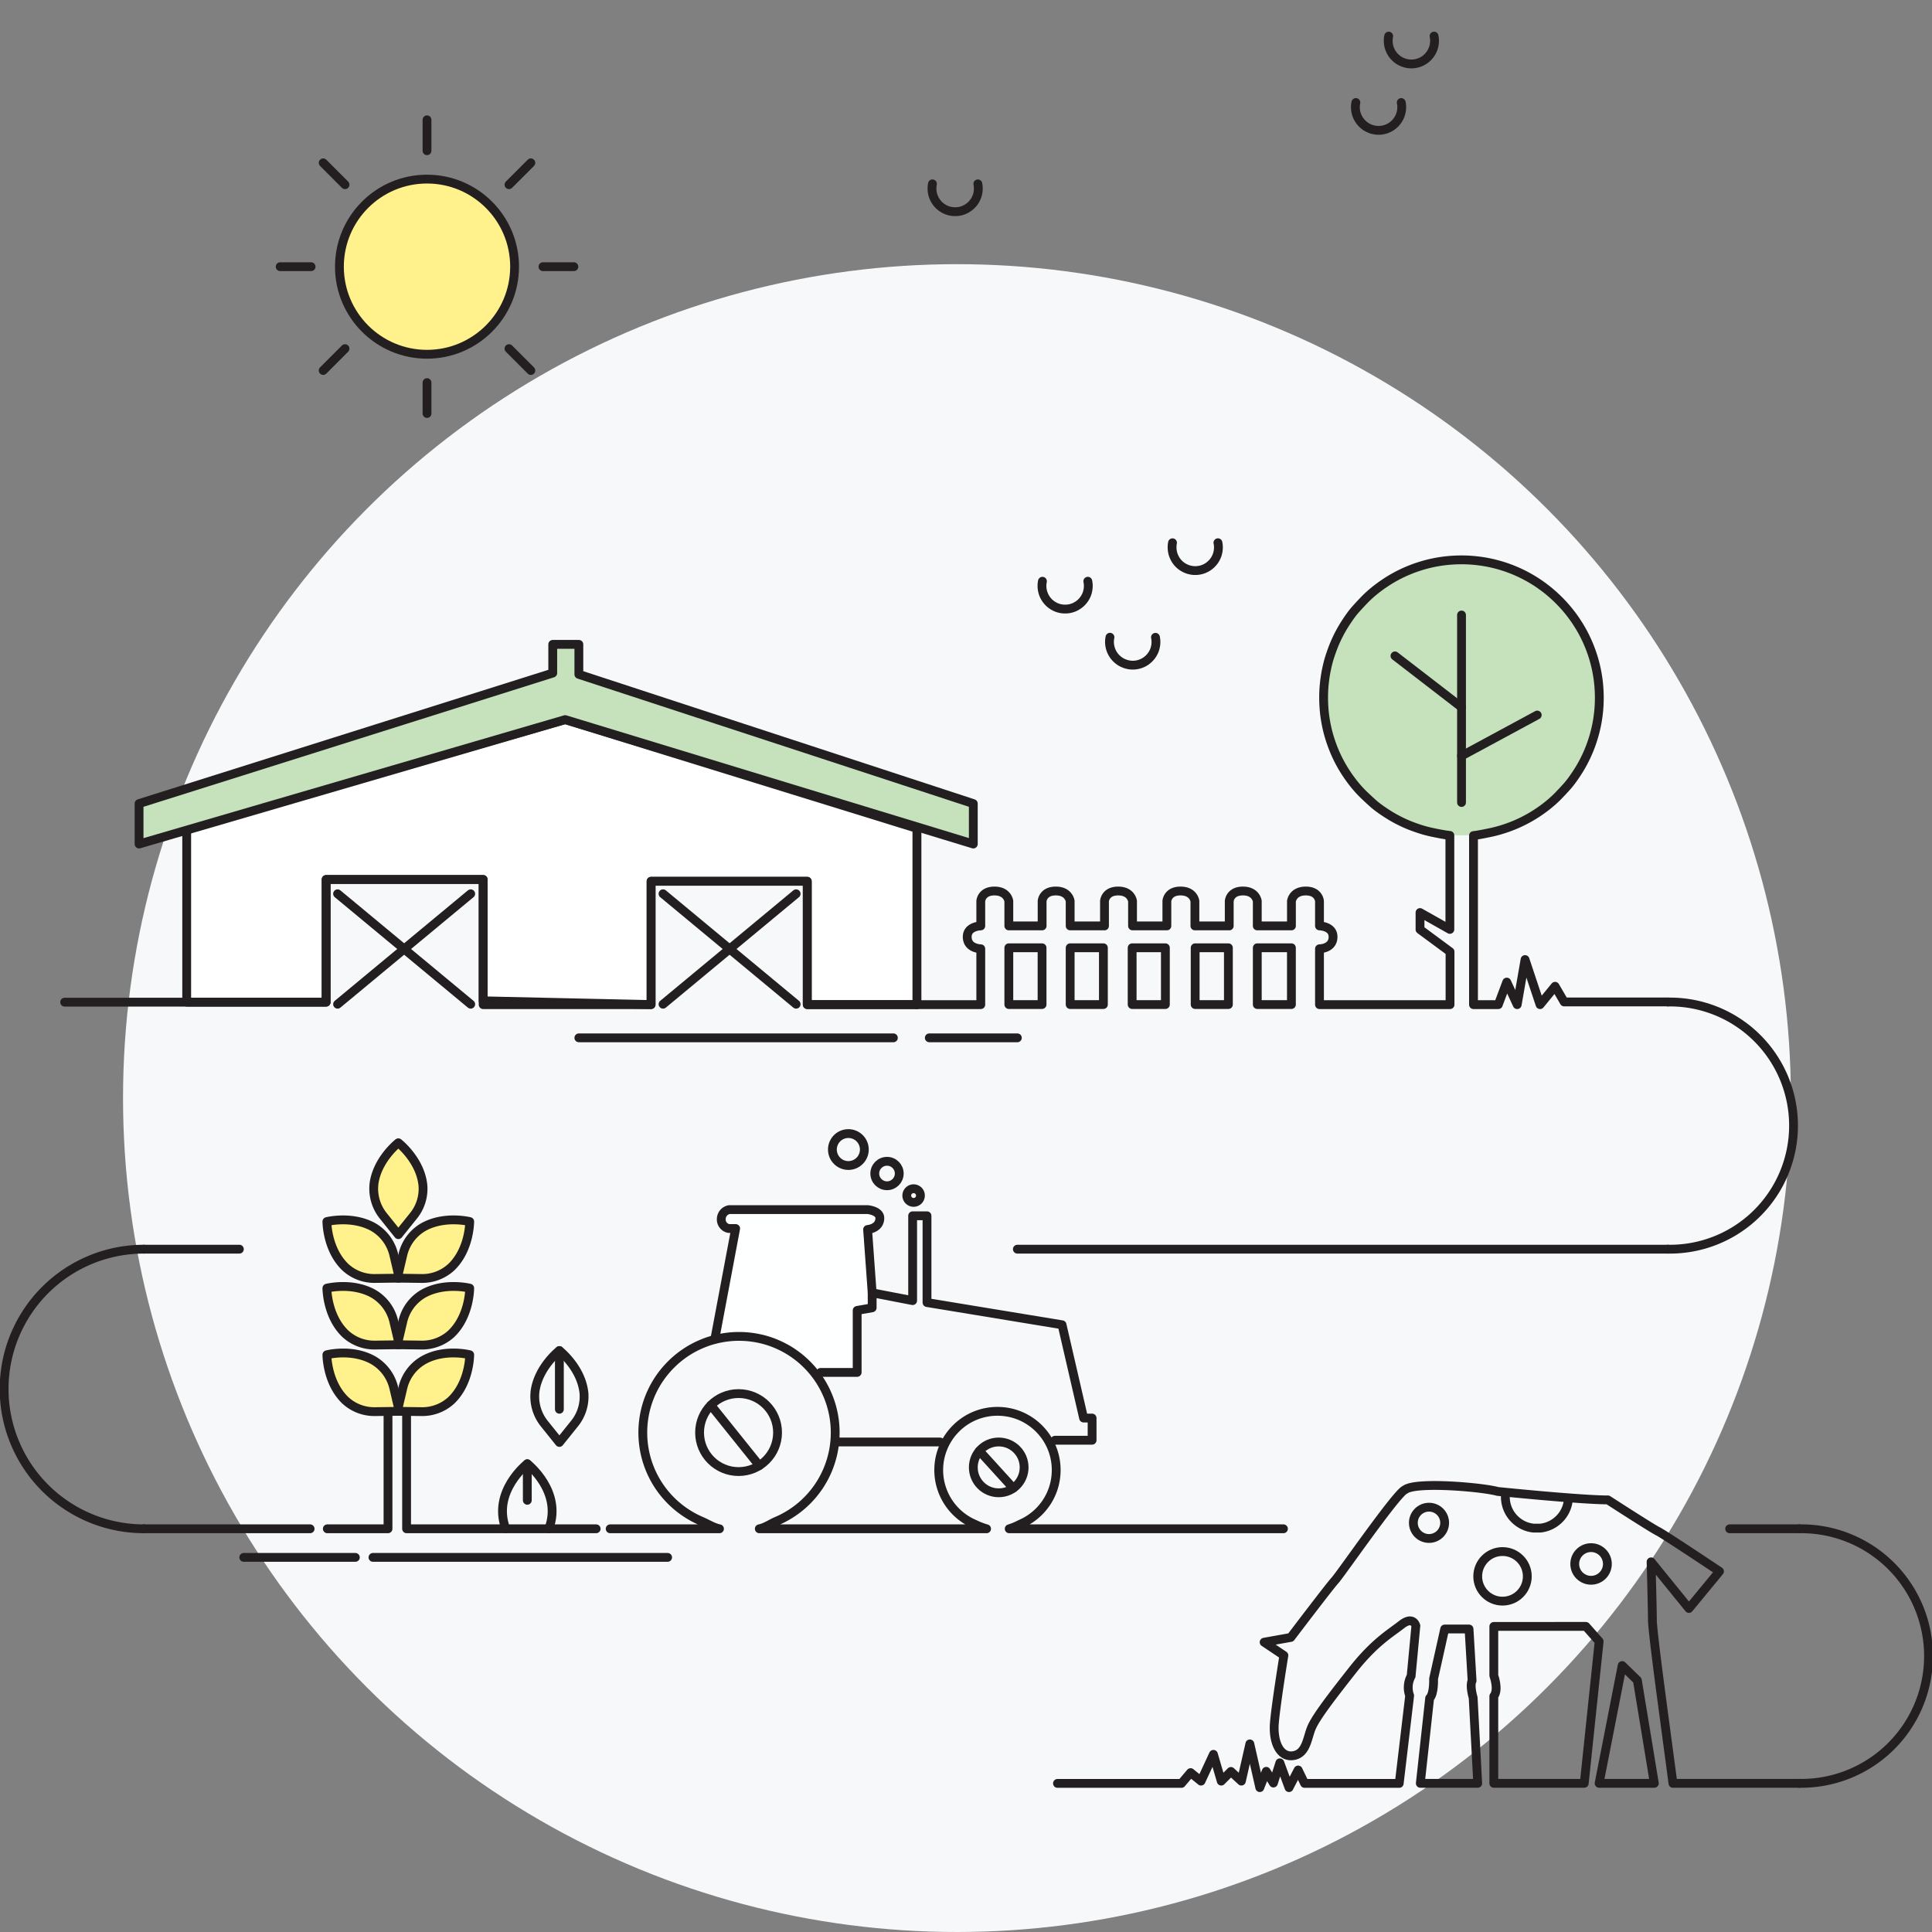 <svg xmlns="http://www.w3.org/2000/svg" viewBox="0 0 600 600">
  <rect x="0" y="0" width="600" height="600" fill="#808080" stroke="none"/>
  <defs>
    <style>
      .a {
        fill: #f6f8fa;
      }

      .b {
        fill: #feffff;
      }

      .c, .f {
        fill: #c5e2bd;
      }

      .d {
        fill: none;
      }

      .d, .e, .f, .g {
        stroke: #231f20;
        stroke-linecap: round;
        stroke-linejoin: round;
        stroke-width: 2.74px;
      }

      .e {
        fill: #fff;
      }

      .g {
        fill: #fff18b;
      }
    </style>
  </defs>
  <title>Artboard 1 copy 2</title>
  <circle class="a" cx="297.19" cy="341.02" r="258.98"/>
  <g>
    <polygon class="b" points="221.97 415.87 228.46 381.57 225.22 381.11 225.22 376.2 238.08 375.65 272.58 376.85 273.24 378.28 269.44 381.83 270.86 405.25 267.08 406.8 266.2 425.31 253.62 427.27 245.12 419.43 234.23 415.87 221.97 415.87"/>
    <circle class="c" cx="453.89" cy="217.09" r="42.34"/>
    <rect class="d" x="313.3" y="294.34" width="10.32" height="17.63"/>
    <rect class="d" x="332.35" y="294.34" width="10.32" height="17.63"/>
    <rect class="d" x="351.6" y="294.34" width="10.32" height="17.63"/>
    <rect class="d" x="371.17" y="294.34" width="10.32" height="17.63"/>
    <rect class="d" x="390.46" y="294.34" width="10.6" height="17.63"/>
    <line class="d" x1="179.77" y1="322.31" x2="277.45" y2="322.31"/>
    <line class="d" x1="288.6" y1="322.31" x2="315.95" y2="322.31"/>
    <line class="d" x1="284.74" y1="311.97" x2="284.74" y2="257.26"/>
    <polyline class="e" points="57.98 311.23 57.98 257.26 175.52 223.48 284.75 257.26 284.75 311.97 250.7 311.97 250.7 273.67 202.2 273.67 202.2 311.97 150.05 310.81 150.05 273.13 101.28 273.13 101.28 311.23 57.98 311.23"/>
    <polygon class="f" points="175.52 223.48 302.27 262.12 302.27 249.56 179.77 209.43 179.77 200.11 171.66 200.11 171.66 209.03 43.19 249.56 43.19 262.12 175.52 223.48"/>
    <line class="d" x1="205.91" y1="277.57" x2="247.25" y2="311.87"/>
    <line class="d" x1="247.25" y1="277.57" x2="205.91" y2="311.87"/>
    <line class="d" x1="104.84" y1="277.57" x2="146.18" y2="311.87"/>
    <line class="d" x1="146.18" y1="277.57" x2="104.84" y2="311.87"/>
    <line class="d" x1="453.89" y1="190.99" x2="453.89" y2="249.22"/>
    <line class="d" x1="433.22" y1="203.69" x2="453.89" y2="219.63"/>
    <line class="d" x1="477.4" y1="222.06" x2="453.89" y2="234.76"/>
    <path class="d" d="M364.13,168.56A7,7,0,0,0,364,170a6.86,6.86,0,0,0,.15,1.45,6.49,6.49,0,0,0,.42,1.36,7.19,7.19,0,0,0,.66,1.22,7.1,7.1,0,0,0,3.17,2.6,6.23,6.23,0,0,0,1.35.42,6.86,6.86,0,0,0,1.45.15,7,7,0,0,0,1.45-.15,6.4,6.4,0,0,0,1.35-.42,7.19,7.19,0,0,0,1.22-.66,7.46,7.46,0,0,0,1.94-1.94,7.19,7.19,0,0,0,.66-1.22,6.49,6.49,0,0,0,.42-1.36,6.86,6.86,0,0,0,.15-1.45,7,7,0,0,0-.15-1.45"/>
    <path class="d" d="M323.74,180.51a7.08,7.08,0,0,0,0,2.9,7.22,7.22,0,0,0,1.08,2.57,7.47,7.47,0,0,0,.88,1.07,6.82,6.82,0,0,0,1.06.87,7.33,7.33,0,0,0,1.23.67,7,7,0,0,0,2.8.56,7.75,7.75,0,0,0,1.45-.14,7.83,7.83,0,0,0,1.35-.42,7.48,7.48,0,0,0,2.28-1.54,7.47,7.47,0,0,0,.88-1.07,7.58,7.58,0,0,0,.67-1.22,6.81,6.81,0,0,0,.41-1.35,7.08,7.08,0,0,0,0-2.9"/>
    <path class="d" d="M344.71,197.9a7,7,0,0,0-.15,1.45,6.93,6.93,0,0,0,.15,1.45,7.22,7.22,0,0,0,1.08,2.57,7,7,0,0,0,.88,1.07,8.12,8.12,0,0,0,1.06.88A7.28,7.28,0,0,0,349,206a7.56,7.56,0,0,0,1.35.42,6.93,6.93,0,0,0,1.45.15,7,7,0,0,0,1.45-.15,7.56,7.56,0,0,0,1.35-.42,6.83,6.83,0,0,0,1.22-.66,7.5,7.5,0,0,0,1.06-.88,7,7,0,0,0,.88-1.07,7.58,7.58,0,0,0,.67-1.22,6.81,6.81,0,0,0,.41-1.35,6.93,6.93,0,0,0,.15-1.45,7,7,0,0,0-.15-1.45"/>
    <path class="d" d="M289.58,57.1a7.58,7.58,0,0,0,0,2.9,7.56,7.56,0,0,0,.42,1.35,6.87,6.87,0,0,0,.67,1.22,6.72,6.72,0,0,0,1.94,1.94,6.87,6.87,0,0,0,1.22.67,7.56,7.56,0,0,0,1.35.42,7.58,7.58,0,0,0,2.9,0,7.56,7.56,0,0,0,1.35-.42,7.69,7.69,0,0,0,2.29-1.54,8.21,8.21,0,0,0,.88-1.07A7.22,7.22,0,0,0,303.68,60a7.58,7.58,0,0,0,0-2.9"/>
    <path class="d" d="M421.08,31.84a6.86,6.86,0,0,0-.15,1.45,7,7,0,0,0,.15,1.45,6.4,6.4,0,0,0,.42,1.35,7.31,7.31,0,0,0,2.6,3.16,7.28,7.28,0,0,0,1.23.66,6.23,6.23,0,0,0,1.35.42,6.86,6.86,0,0,0,1.45.15,7,7,0,0,0,1.45-.15,6.4,6.4,0,0,0,1.35-.42,7.17,7.17,0,0,0,3.82-3.82,6.4,6.4,0,0,0,.42-1.35,7,7,0,0,0,.15-1.45,6.86,6.86,0,0,0-.15-1.45"/>
    <path class="d" d="M431.27,11.21a7,7,0,0,0-.15,1.45,6.93,6.93,0,0,0,.15,1.45,6.23,6.23,0,0,0,.42,1.35,7.28,7.28,0,0,0,.66,1.23,7.39,7.39,0,0,0,.88,1.06,6.88,6.88,0,0,0,1.06.88,7.17,7.17,0,0,0,2.58,1.08,7,7,0,0,0,2.89,0,7.17,7.17,0,0,0,2.58-1.08,6.88,6.88,0,0,0,1.06-.88,7.39,7.39,0,0,0,.88-1.06,7.28,7.28,0,0,0,.66-1.23,6.23,6.23,0,0,0,.42-1.35,6.93,6.93,0,0,0,.15-1.45,7,7,0,0,0-.15-1.45"/>
    <polyline class="d" points="327.61 447.28 339.16 447.28 339.16 440.39 336.52 440.39 329.83 411.42 287.89 404.52 287.89 377.57 283.43 377.57 283.43 403.92 270.86 401.49 270.86 406.15 266.2 406.96 266.2 426.21 254.85 426.21"/>
    <path class="d" d="M270.86,401.49l-1.42-19.66s3.8-.26,3.8-3.55c0-2.28-3.8-2.63-3.8-2.63H226.53a3,3,0,0,0-2.53,2.88,2.85,2.85,0,0,0,2.38,3h2.08L222,415.87"/>
    <line class="d" x1="259.38" y1="447.82" x2="291.94" y2="447.82"/>
    <circle class="d" cx="263.47" cy="357" r="4.96"/>
    <circle class="d" cx="275.47" cy="364.45" r="3.8"/>
    <circle class="d" cx="283.73" cy="371.29" r="2.13"/>
    <circle class="d" cx="229.37" cy="444.9" r="12.11"/>
    <circle class="d" cx="310.16" cy="455.71" r="7.89"/>
    <line class="d" x1="220.76" y1="436.39" x2="235.81" y2="455.15"/>
    <line class="d" x1="314.68" y1="462.17" x2="304.16" y2="450.6"/>
    <path class="d" d="M558.76,553.83H519.55L516.1,528s-2.93-21.79-2.93-24.83-.41-18.13-.41-18.13l11.75,14.48L534,488s-17.12-11.45-19.15-12.46-15.5-9.73-15.5-9.73c-8.52,0-34.25-2.63-34.25-2.63-4.66-1.32-25.54-3.14-28.78-.51-2.43.81-20,26.25-21.68,28.07s-13.78,17.78-13.78,17.78L392.59,510l6.13,4.11S396.29,529,395.78,535s1.72,10.89,5.88,10.23,4.3-5.67,5.72-8.86,5.88-9.07,12.67-17.68,11.55-11.3,15.2-14.14,4.46.35,4.46.35l-1.47,15.61a7.48,7.48,0,0,0-.46,6.08l-3.24,27.26H405.15l-2-4.16-2.84,5.47-2.84-7.7-2,6.28-2.23-3.64-2,5.06-3.09-13.58-2.63,11.56-3.25-3-3,3-2.43-8.31-3.85,8.31-3.24-2.64-2.84,3.35h-38.5"/>
    <line class="d" x1="537.16" y1="474.78" x2="558.76" y2="474.78"/>
    <path class="d" d="M189.5,474.78h33.94c-1.94-.4-3.78-1.59-5.56-2.35a30,30,0,0,1-13.15-10.82,29.88,29.88,0,0,1-5.1-16.71,29.77,29.77,0,0,1,5.1-16.7,30.41,30.41,0,0,1,3.65-4.42,29.69,29.69,0,0,1,9.5-6.4,28.67,28.67,0,0,1,5.6-1.74,30.06,30.06,0,0,1,12.05,0,28.67,28.67,0,0,1,5.6,1.74,29.69,29.69,0,0,1,9.5,6.4,30.41,30.41,0,0,1,3.65,4.42,29.92,29.92,0,0,1,4.49,22.72,29.86,29.86,0,0,1-4.49,10.69,29.85,29.85,0,0,1-13.15,10.82c-1.78.76-3.38,1.95-5.32,2.35h70.58a22.36,22.36,0,0,1-3.72-1.44,18.24,18.24,0,0,1-9.7-9.7,18.73,18.73,0,0,1-1.07-3.43,18.44,18.44,0,0,1,0-7.35,18.87,18.87,0,0,1,1.07-3.42,18.17,18.17,0,0,1,3.91-5.8,18,18,0,0,1,5.79-3.91,18,18,0,0,1,3.43-1.06,18.44,18.44,0,0,1,7.35,0,17.87,17.87,0,0,1,3.42,1.06,18.52,18.52,0,0,1,3.1,1.68,18.45,18.45,0,0,1,4.93,4.93,18.52,18.52,0,0,1,1.68,3.1,18.09,18.09,0,0,1,1.06,3.42,18.44,18.44,0,0,1,0,7.35,18,18,0,0,1-1.06,3.43,18.52,18.52,0,0,1-1.68,3.1,19.27,19.27,0,0,1-2.23,2.7,18.53,18.53,0,0,1-2.7,2.22,17.83,17.83,0,0,1-3.1,1.68,19.33,19.33,0,0,1-3.45,1.44h85.16"/>
    <polyline class="d" points="185.14 474.78 126.27 474.78 126.27 438.67"/>
    <polyline class="d" points="120.5 438.67 120.5 474.78 101.65 474.78"/>
    <line class="d" x1="75.71" y1="483.66" x2="110.36" y2="483.66"/>
    <line class="d" x1="115.83" y1="483.66" x2="207.33" y2="483.66"/>
    <path class="d" d="M518,311.16H485.77l-2.83-4.86L478.28,312l-4.66-14-2.44,14-3.24-7-2.63,7h-7.7V259.49c1.44-.15,3.52-.59,4.91-.87s2.77-.64,4.11-1.06,2.65-.9,3.93-1.44a41.49,41.49,0,0,0,3.74-1.8c1.22-.66,2.4-1.38,3.54-2.15s2.24-1.59,3.29-2.46,2.08-1.8,3-2.77,1.9-2,2.77-3,1.69-2.16,2.46-3.3,1.49-2.31,2.15-3.53a42.53,42.53,0,0,0,3.24-7.68c.42-1.34.77-2.71,1.06-4.1s.5-2.81.65-4.25.22-2.9.22-4.38-.08-2.94-.22-4.38-.37-2.86-.65-4.25-.64-2.77-1.06-4.11a41,41,0,0,0-1.44-3.93q-.81-1.92-1.8-3.75c-.66-1.21-1.38-2.39-2.15-3.53s-1.59-2.24-2.46-3.29a44.3,44.3,0,0,0-5.81-5.81c-1.05-.87-2.16-1.69-3.29-2.46s-2.32-1.49-3.54-2.15a41.49,41.49,0,0,0-3.74-1.8,41,41,0,0,0-3.93-1.44c-1.34-.42-2.71-.77-4.11-1.06s-2.81-.5-4.25-.65-2.9-.22-4.38-.22-2.94.08-4.38.22-2.86.37-4.25.65-2.76.64-4.1,1.06a40.17,40.17,0,0,0-3.94,1.44,41.49,41.49,0,0,0-3.74,1.8c-1.22.66-2.39,1.38-3.53,2.15s-2.24,1.59-3.3,2.46-2.07,1.8-3,2.77-1.89,2-2.77,3-1.69,2.15-2.46,3.29-1.49,2.32-2.15,3.53-1.26,2.47-1.8,3.75-1,2.59-1.44,3.93-.77,2.71-1.06,4.11-.5,2.81-.65,4.25-.22,2.9-.22,4.38.08,2.94.22,4.38.37,2.86.65,4.25.64,2.76,1.06,4.1.9,2.66,1.44,3.94a41.49,41.49,0,0,0,1.8,3.74c.66,1.22,1.38,2.39,2.15,3.53s1.59,2.24,2.46,3.3,1.8,2.07,2.77,3,2,1.89,3,2.77,2.16,1.69,3.3,2.46,2.31,1.49,3.53,2.15a41.49,41.49,0,0,0,3.74,1.8c1.28.54,2.59,1,3.94,1.44s2.71.77,4.1,1.06,3.61.72,5.05.87v29.18L441,283.4v5.27l9.32,6.89V312H409.78V294.65s4.21,0,4.21-3.71c0-3.34-4.21-3.39-4.21-3.39v-7.7s-.2-3.14-4.26-3.14-4.45,3.14-4.45,3.14v7.7H390.46v-7.7s-.4-3.14-4.46-3.14-4.25,3.14-4.25,3.14v7.7H371.09v-7.7s-.4-3.14-4.46-3.14-4.25,3.14-4.25,3.14v7.7H351.72v-7.7s-.4-3.14-4.46-3.14-4.25,3.14-4.25,3.14v7.7H332.35v-7.7s-.4-3.14-4.46-3.14-4.25,3.14-4.25,3.14v7.7H313.3v-7.7s-.4-3.14-4.46-3.14-4.25,3.14-4.25,3.14v7.7s-4.21.05-4.21,3.39c0,3.7,4.21,3.71,4.21,3.71V312H250.7v-38.3H202.2V312H150.05V273.13H101.28v38.1H20.08"/>
    <line class="d" x1="315.95" y1="387.94" x2="518" y2="387.94"/>
    <line class="d" x1="44.7" y1="387.94" x2="74.34" y2="387.94"/>
    <line class="d" x1="96.31" y1="474.78" x2="44.7" y2="474.78"/>
    <path class="d" d="M157.07,474.78c-4.35-11.62,6.69-20.2,6.69-20.2s11.05,8.58,6.69,20.2"/>
    <path class="d" d="M181.35,432.63c-.81-7.9-7.63-13.2-7.63-13.2s-6.28,4.88-7.5,12.25a13.48,13.48,0,0,0,2.93,10.58l4.57,5.7,4.6-5.73A13.3,13.3,0,0,0,181.35,432.63Z"/>
    <path class="g" d="M131.34,368.1c-.81-7.91-7.63-13.2-7.63-13.2s-6.27,4.87-7.5,12.25a13.49,13.49,0,0,0,2.93,10.58l4.57,5.7,4.61-5.74A13.31,13.31,0,0,0,131.34,368.1Z"/>
    <path class="g" d="M140.17,393.51c5.73-5.51,5.7-14.14,5.7-14.14s-7.71-1.94-14.27,1.64a13.48,13.48,0,0,0-6.53,8.82l-1.67,7.11,7.35.1A13.31,13.31,0,0,0,140.17,393.51Z"/>
    <path class="g" d="M107.23,393.51c-5.73-5.51-5.71-14.14-5.71-14.14s7.71-1.94,14.28,1.64a13.55,13.55,0,0,1,6.53,8.82l1.67,7.11-7.35.1A13.28,13.28,0,0,1,107.23,393.51Z"/>
    <path class="g" d="M140.17,414.19c5.73-5.51,5.7-14.14,5.7-14.14s-7.71-1.94-14.27,1.64a13.46,13.46,0,0,0-6.53,8.82l-1.67,7.11,7.35.1A13.36,13.36,0,0,0,140.17,414.19Z"/>
    <path class="g" d="M107.23,414.19c-5.73-5.51-5.71-14.14-5.71-14.14s7.71-1.94,14.28,1.64a13.52,13.52,0,0,1,6.53,8.82l1.67,7.11-7.35.1A13.32,13.32,0,0,1,107.23,414.19Z"/>
    <path class="g" d="M140.17,434.87c5.73-5.51,5.7-14.14,5.7-14.14s-7.71-2-14.27,1.64a13.46,13.46,0,0,0-6.53,8.82l-1.67,7.11,7.35.09A13.31,13.31,0,0,0,140.17,434.87Z"/>
    <path class="g" d="M107.23,434.87c-5.73-5.51-5.71-14.14-5.71-14.14s7.71-2,14.28,1.64a13.52,13.52,0,0,1,6.53,8.82L124,438.3l-7.35.09A13.27,13.27,0,0,1,107.23,434.87Z"/>
    <line class="d" x1="173.72" y1="419.43" x2="173.72" y2="437.66"/>
    <line class="d" x1="163.76" y1="454.58" x2="163.76" y2="465.93"/>
    <path class="d" d="M441.09,553.83h17.83l-1.42-26.59s-1.14-3.78-.33-5.26l-.95-16.08h-7.56l-3.45,15.47s.2,4.66-1.22,6Z"/>
    <polygon class="d" points="496.62 553.83 513.77 553.83 508.5 521.84 503.78 517.25 496.62 553.83"/>
    <path class="d" d="M463.92,553.83H492l4.63-44.08-4.12-4.66H463.92v15.3s1.62,4.35,0,6.38Z"/>
    <circle class="d" cx="443.79" cy="472.93" r="4.86"/>
    <circle class="d" cx="466.62" cy="489.55" r="7.7"/>
    <circle class="d" cx="494.12" cy="485.7" r="5.07"/>
    <path class="d" d="M487.05,465.83c0,.32-.09.65-.15,1s-.15.62-.24.93-.21.61-.33.9-.26.57-.41.85-.32.55-.49.81-.36.51-.56.75-.41.47-.63.69a8.47,8.47,0,0,1-.7.63,8.12,8.12,0,0,1-.75.56c-.26.18-.53.34-.8.49a8.48,8.48,0,0,1-.86.41,7.34,7.34,0,0,1-.89.33,7.62,7.62,0,0,1-.94.24,7.83,7.83,0,0,1-1,.15c-.32,0-.66,0-1,0s-.67,0-1,0a7.83,7.83,0,0,1-1-.15,7.62,7.62,0,0,1-.94-.24,7.34,7.34,0,0,1-.89-.33,8.48,8.48,0,0,1-.86-.41c-.27-.15-.54-.31-.8-.49a8.12,8.12,0,0,1-.75-.56c-.24-.2-.48-.41-.7-.63s-.43-.45-.63-.69-.38-.49-.56-.75-.34-.53-.49-.81-.29-.56-.41-.85-.23-.59-.33-.9-.17-.62-.24-.93-.11-.65-.15-1-.05-.67-.05-1,0-.67.05-1"/>
    <circle class="g" cx="132.61" cy="82.82" r="27.2"/>
    <line class="d" x1="132.61" y1="46.81" x2="132.61" y2="37.21"/>
    <line class="d" x1="132.61" y1="128.42" x2="132.61" y2="118.82"/>
    <line class="d" x1="168.62" y1="82.82" x2="178.22" y2="82.82"/>
    <line class="d" x1="87.01" y1="82.82" x2="96.61" y2="82.82"/>
    <line class="d" x1="158.07" y1="57.36" x2="164.86" y2="50.57"/>
    <line class="d" x1="100.37" y1="115.06" x2="107.15" y2="108.27"/>
    <line class="d" x1="107.15" y1="57.36" x2="100.37" y2="50.57"/>
    <line class="d" x1="164.86" y1="115.06" x2="158.07" y2="108.27"/>
    <path class="d" d="M44.7,474.78a43.42,43.42,0,0,1,0-86.84"/>
    <path class="d" d="M518,311.19a38.38,38.38,0,1,1,0,76.75"/>
    <path class="d" d="M558.76,474.78a39.53,39.53,0,1,1,0,79.05"/>
  </g>
</svg>
